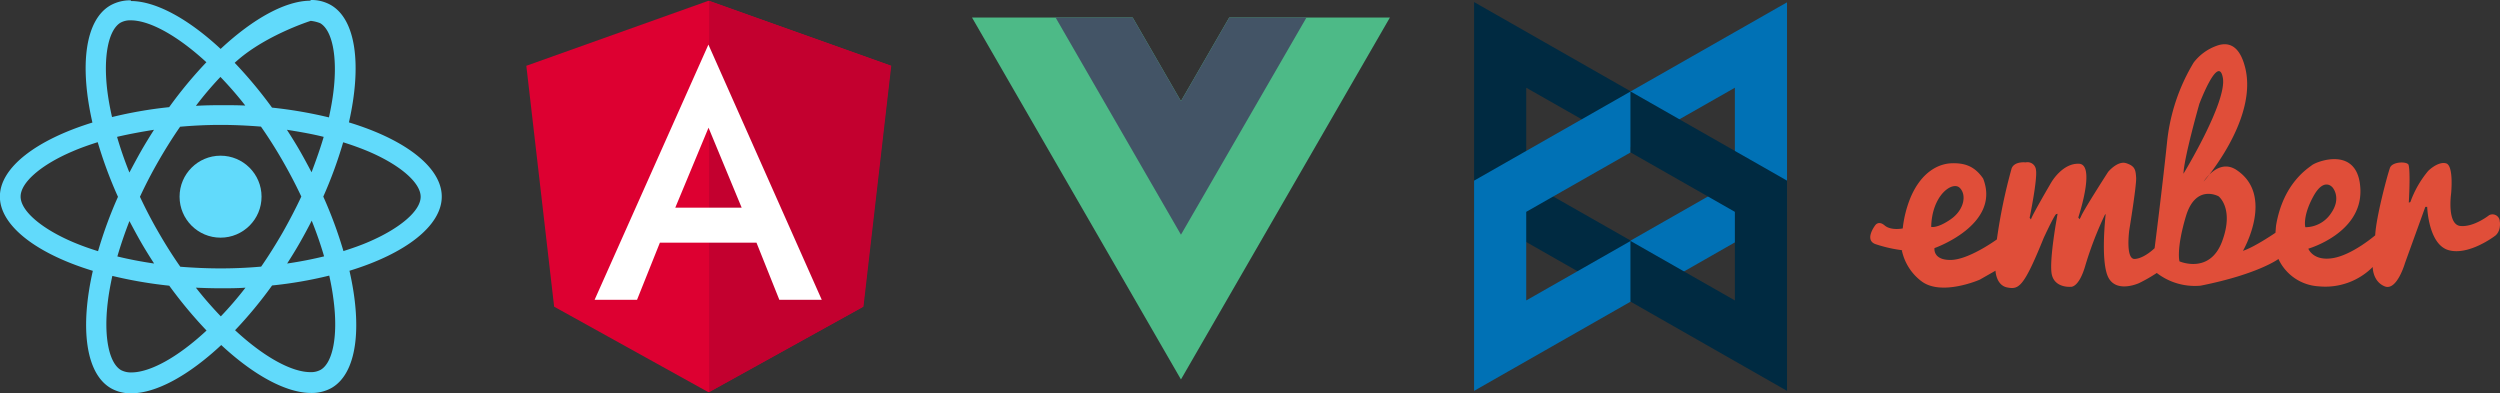<?xml version="1.0" encoding="UTF-8"?> <svg xmlns="http://www.w3.org/2000/svg" id="Layer_1" data-name="Layer 1" width="656.29" height="103.26" viewBox="0 0 656.29 103.26"><rect x="0" y="0" width="656.29" height="103.26" fill="#333333" stroke="none"/><defs><style> .cls-1 { fill: #dd0031; } .cls-2 { fill: #c3002f; } .cls-3 { fill: #fff; } .cls-4 { fill: #002a41; } .cls-5 { fill: #0071b5; } .cls-6 { fill: #e04e39; fill-rule: evenodd; } .cls-7 { fill: #61dafb; } .cls-8 { fill: #4dba87; } .cls-9 { fill: #435466; } </style></defs><title>spa-logos</title><g><path class="cls-1" d="M186,.6,138.2,17.66l7.3,63.24L186,103.35,226.56,80.9l7.3-63.24Z" transform="translate(-0.03 -0.39)"></path><path class="cls-2" d="M186.17.6V103.35L226.7,80.9,234,17.66Z" transform="translate(-0.03 -0.39)"></path><path class="cls-3" d="M186,12.1l-29.88,67h11.14l6-15h25.36l6,15h11.14Zm8.73,42.81H177.3l8.73-21Z" transform="translate(-0.03 -0.39)"></path></g><g><path class="cls-4" d="M387,.93V56.12l41.08,23.41v-16L400.69,47.94V23.42L428.08,39V24.35Z" transform="translate(-0.03 -0.39)"></path><path class="cls-5" d="M469.15,1V56.21L428.08,79.65V63.55l27.38-15.61V23.42L428.08,39V24.4L469.15,1Z" transform="translate(-0.03 -0.39)"></path><path class="cls-5" d="M387,103V47.81L428.08,24.4v16L400.69,56V79.26l27.39-15.61V79.58Z" transform="translate(-0.03 -0.39)"></path><path class="cls-4" d="M469.15,103V47.81L428.08,24.4v16L455.46,56V79.26L428.08,63.65V79.58Z" transform="translate(-0.03 -0.39)"></path></g><path class="cls-6" d="M605.21,60s-.77-2.75,2.08-8,5.07-2.4,5.07-2.4,2.43,2.68-.35,6.7a8.12,8.12,0,0,1-6.8,3.74Zm-21.86,3.81C580.09,72.48,572.18,69,572.18,69s-.9-3.11,1.67-11.78,8.6-5.29,8.6-5.29S586.61,55.13,583.35,63.81Zm-5.89-36.32s4.92-13,6.1-6.7S573.22,46,573.22,46c.14-4.23,4.23-18.55,4.23-18.55ZM507,59.93c.21-8.39,5.62-12.06,7.49-10.23s1.18,5.78-2.36,8.25-5.13,2-5.13,2Zm149.25-1.27a1.9,1.9,0,0,0-2.78-1.78s-4,3.19-7.56,2.83-2.43-8.44-2.43-8.44.77-7.42-1.32-8-4.65,1.94-4.65,1.94a26.77,26.77,0,0,0-4.72,8.22l-.41.15s.48-8.09-.07-9.93c-.42-.93-4.24-.86-4.86.77s-3.68,13-3.89,17.74c0,0-6,5.18-11.17,6S606,65.67,606,65.67s14.16-4.05,13.67-15.61S608.23,42.77,607,43.72s-7.59,4.86-9.45,15.77c-.06.37-.17,2-.17,2s-5.48,3.76-8.54,4.75c0,0,8.54-14.68-1.87-21.35-4.72-2.91-8.46,3.19-8.46,3.19s14.08-16,11-29.58c-1.49-6.45-4.64-7.14-7.54-6.1a13.18,13.18,0,0,0-6.06,4.4,50.22,50.22,0,0,0-7,21c-1.32,12.55-3.26,27.74-3.26,27.74s-2.71,2.69-5.21,2.83S559,60.77,559,60.77,560.94,49,560.8,47s-.28-3-2.57-3.76-4.78,2.27-4.78,2.27-6.59,10.22-7.15,11.78l-.35.64-.34-.43s4.65-13.9.21-14.12-7.36,5-7.36,5S533.4,57,533.19,58l-.35-.43s2.08-10.07,1.67-12.55a2.23,2.23,0,0,0-2.71-2s-2.91-.36-3.68,1.56a142.25,142.25,0,0,0-3.88,18.66s-7.29,5.32-12.08,5.39-4.3-3.11-4.3-3.11,17.55-6.14,12.77-18.27c-2.15-3.12-4.65-4.1-8.19-4s-7.93,2.27-10.78,8.8a29.86,29.86,0,0,0-2.13,8.31s-3.07.64-4.74-.78-2.52,0-2.52,0-2.85,3.72,0,4.86a36,36,0,0,0,7.29,1.66h-.27a13.69,13.69,0,0,0,5.1,8.08c5.26,4.06,15.35-.37,15.35-.37l4.14-2.36S524,75.3,527,75.86s4.28,0,9.53-13c3.09-6.63,3.3-6.27,3.3-6.27l.35-.07s-2.38,12.68-1.48,16.1,4.91,3.06,4.91,3.06,2.18.42,3.93-5.84a92.67,92.67,0,0,1,5.11-13.18h.15s-1.46,12.66.77,16.69,8,1.36,8,1.36a41,41,0,0,0,4.65-2.66,16.36,16.36,0,0,0,11.52,3.33c15.06-3,20.42-7,20.42-7a12.42,12.42,0,0,0,10.6,7.18,17.58,17.58,0,0,0,14.15-5.08s-.07,3.76,3.13,5.08,5.34-6.11,5.34-6.11l5.34-14.76h.49s.28,9.79,5.55,11.35,12.14-3.65,12.14-3.65,1.67-.94,1.39-3.78Z" transform="translate(-0.03 -0.39)"></path><g><path class="cls-7" d="M116,52c0-7.69-9.62-15-24.37-19.48,3.4-15,1.89-27-4.78-30.83A10.31,10.31,0,0,0,81.56.39V5.86a9.77,9.77,0,0,1,2.51.61c3.2,1.84,4.59,8.83,3.51,17.82-.26,2.21-.68,4.54-1.2,6.92a114.85,114.85,0,0,0-14.94-2.57,115.36,115.36,0,0,0-9.8-11.76c7.68-7.13,19.92-11,19.92-11V.57c-6.5,0-15,4.63-23.61,12.66C49.35,5.24,40.85.66,34.35.66V5.73c4.89,0,12.15,3.9,19.86,11a112.09,112.09,0,0,0-9.77,11.79,110.45,110.45,0,0,0-15,2.6c-.54-2.36-.95-4.65-1.23-6.85-1.11-9,.26-16,3.45-17.92a5.22,5.22,0,0,1,2.72-.62V.48A10.51,10.51,0,0,0,29,1.81c-6.64,3.83-8.13,15.76-4.71,30.75C9.6,37.1,0,44.36,0,52S9.65,67,24.4,71.49c-3.41,15-1.89,27,4.77,30.83a10.4,10.4,0,0,0,5.32,1.32c6.5,0,15-4.63,23.62-12.67,8.6,8,17.11,12.58,23.61,12.58a10.64,10.64,0,0,0,5.35-1.32c6.64-3.83,8.13-15.77,4.7-30.76C106.43,67,116,59.68,116,52ZM85,36.32c-.87,3-2,6.16-3.18,9.29-1-1.88-2-3.76-3.08-5.64s-2.24-3.72-3.39-5.51C78.73,35,82,35.56,85,36.32ZM74.26,61.38c-1.84,3.18-3.72,6.19-5.67,9q-5.27.47-10.64.47c-3.55,0-7.11-.16-10.59-.44q-2.94-4.2-5.7-9c-1.79-3.08-3.41-6.21-4.89-9.36,1.46-3.16,3.1-6.31,4.87-9.39s3.72-6.19,5.67-9c3.51-.31,7.06-.48,10.64-.48s7.11.17,10.59.45c1.95,2.8,3.86,5.79,5.7,9s3.41,6.21,4.89,9.36C77.65,55.15,76,58.3,74.26,61.38Zm7.6-3.06c1.27,3.16,2.36,6.31,3.25,9.37-3.08.75-6.33,1.39-9.7,1.88,1.16-1.81,2.31-3.67,3.39-5.57S80.9,60.21,81.86,58.32ZM58,83.44a98.61,98.61,0,0,1-6.55-7.53c2.12.09,4.29.16,6.48.16s4.4,0,6.54-.16A94,94,0,0,1,58,83.44ZM40.49,69.57c-3.35-.49-6.57-1.1-9.65-1.86.87-3,1.95-6.16,3.17-9.29,1,1.88,2,3.76,3.09,5.65S39.33,67.79,40.49,69.57Zm17.39-49a94.59,94.59,0,0,1,6.54,7.53C62.3,28,60.14,28,58,28s-4.4.05-6.54.17A88.48,88.48,0,0,1,57.88,20.6ZM40.46,34.46c-1.15,1.81-2.3,3.67-3.39,5.58S35,43.8,34,45.68c-1.27-3.15-2.35-6.3-3.24-9.36C33.85,35.59,37.1,35,40.46,34.46ZM19.16,63.93C10.83,60.37,5.44,55.71,5.44,52s5.39-8.38,13.72-11.91c2-.87,4.24-1.65,6.52-2.38A112.86,112.86,0,0,0,31,52.06a111.4,111.4,0,0,0-5.23,14.27C23.42,65.6,21.21,64.8,19.16,63.93ZM31.82,97.56c-3.2-1.84-4.59-8.83-3.5-17.82.26-2.21.68-4.54,1.2-6.92a114.85,114.85,0,0,0,14.94,2.57,116.79,116.79,0,0,0,9.79,11.77c-7.67,7.13-14.87,11-19.77,11A5.59,5.59,0,0,1,31.82,97.56ZM87.65,79.62c1.11,9-.26,16-3.43,17.84a5.2,5.2,0,0,1-2.71.62c-4.87,0-12.1-3.89-19.77-11a111.26,111.26,0,0,0,9.72-11.75,108.32,108.32,0,0,0,15-2.59A66.59,66.59,0,0,1,87.65,79.62Zm9.06-15.69c-2,.87-4.23,1.64-6.52,2.37A112.75,112.75,0,0,0,84.9,52a112.7,112.7,0,0,0,5.22-14.26c2.33.73,4.55,1.53,6.62,2.4,8.33,3.55,13.72,8.21,13.72,11.91S105,60.39,96.71,63.93Z" transform="translate(-0.03 -0.39)"></path><circle class="cls-7" cx="57.9" cy="51.63" r="10.76"></circle></g><g><g id="path14"><path class="cls-8" d="M322.72,5,310.05,26.94,297.38,5H255.2l54.85,95L364.9,5Z" transform="translate(-0.03 -0.39)"></path></g><g id="path18"><path class="cls-9" d="M322.72,5,310.05,26.94,297.38,5H277.14l32.91,57L343,5Z" transform="translate(-0.03 -0.39)"></path></g></g></svg> 